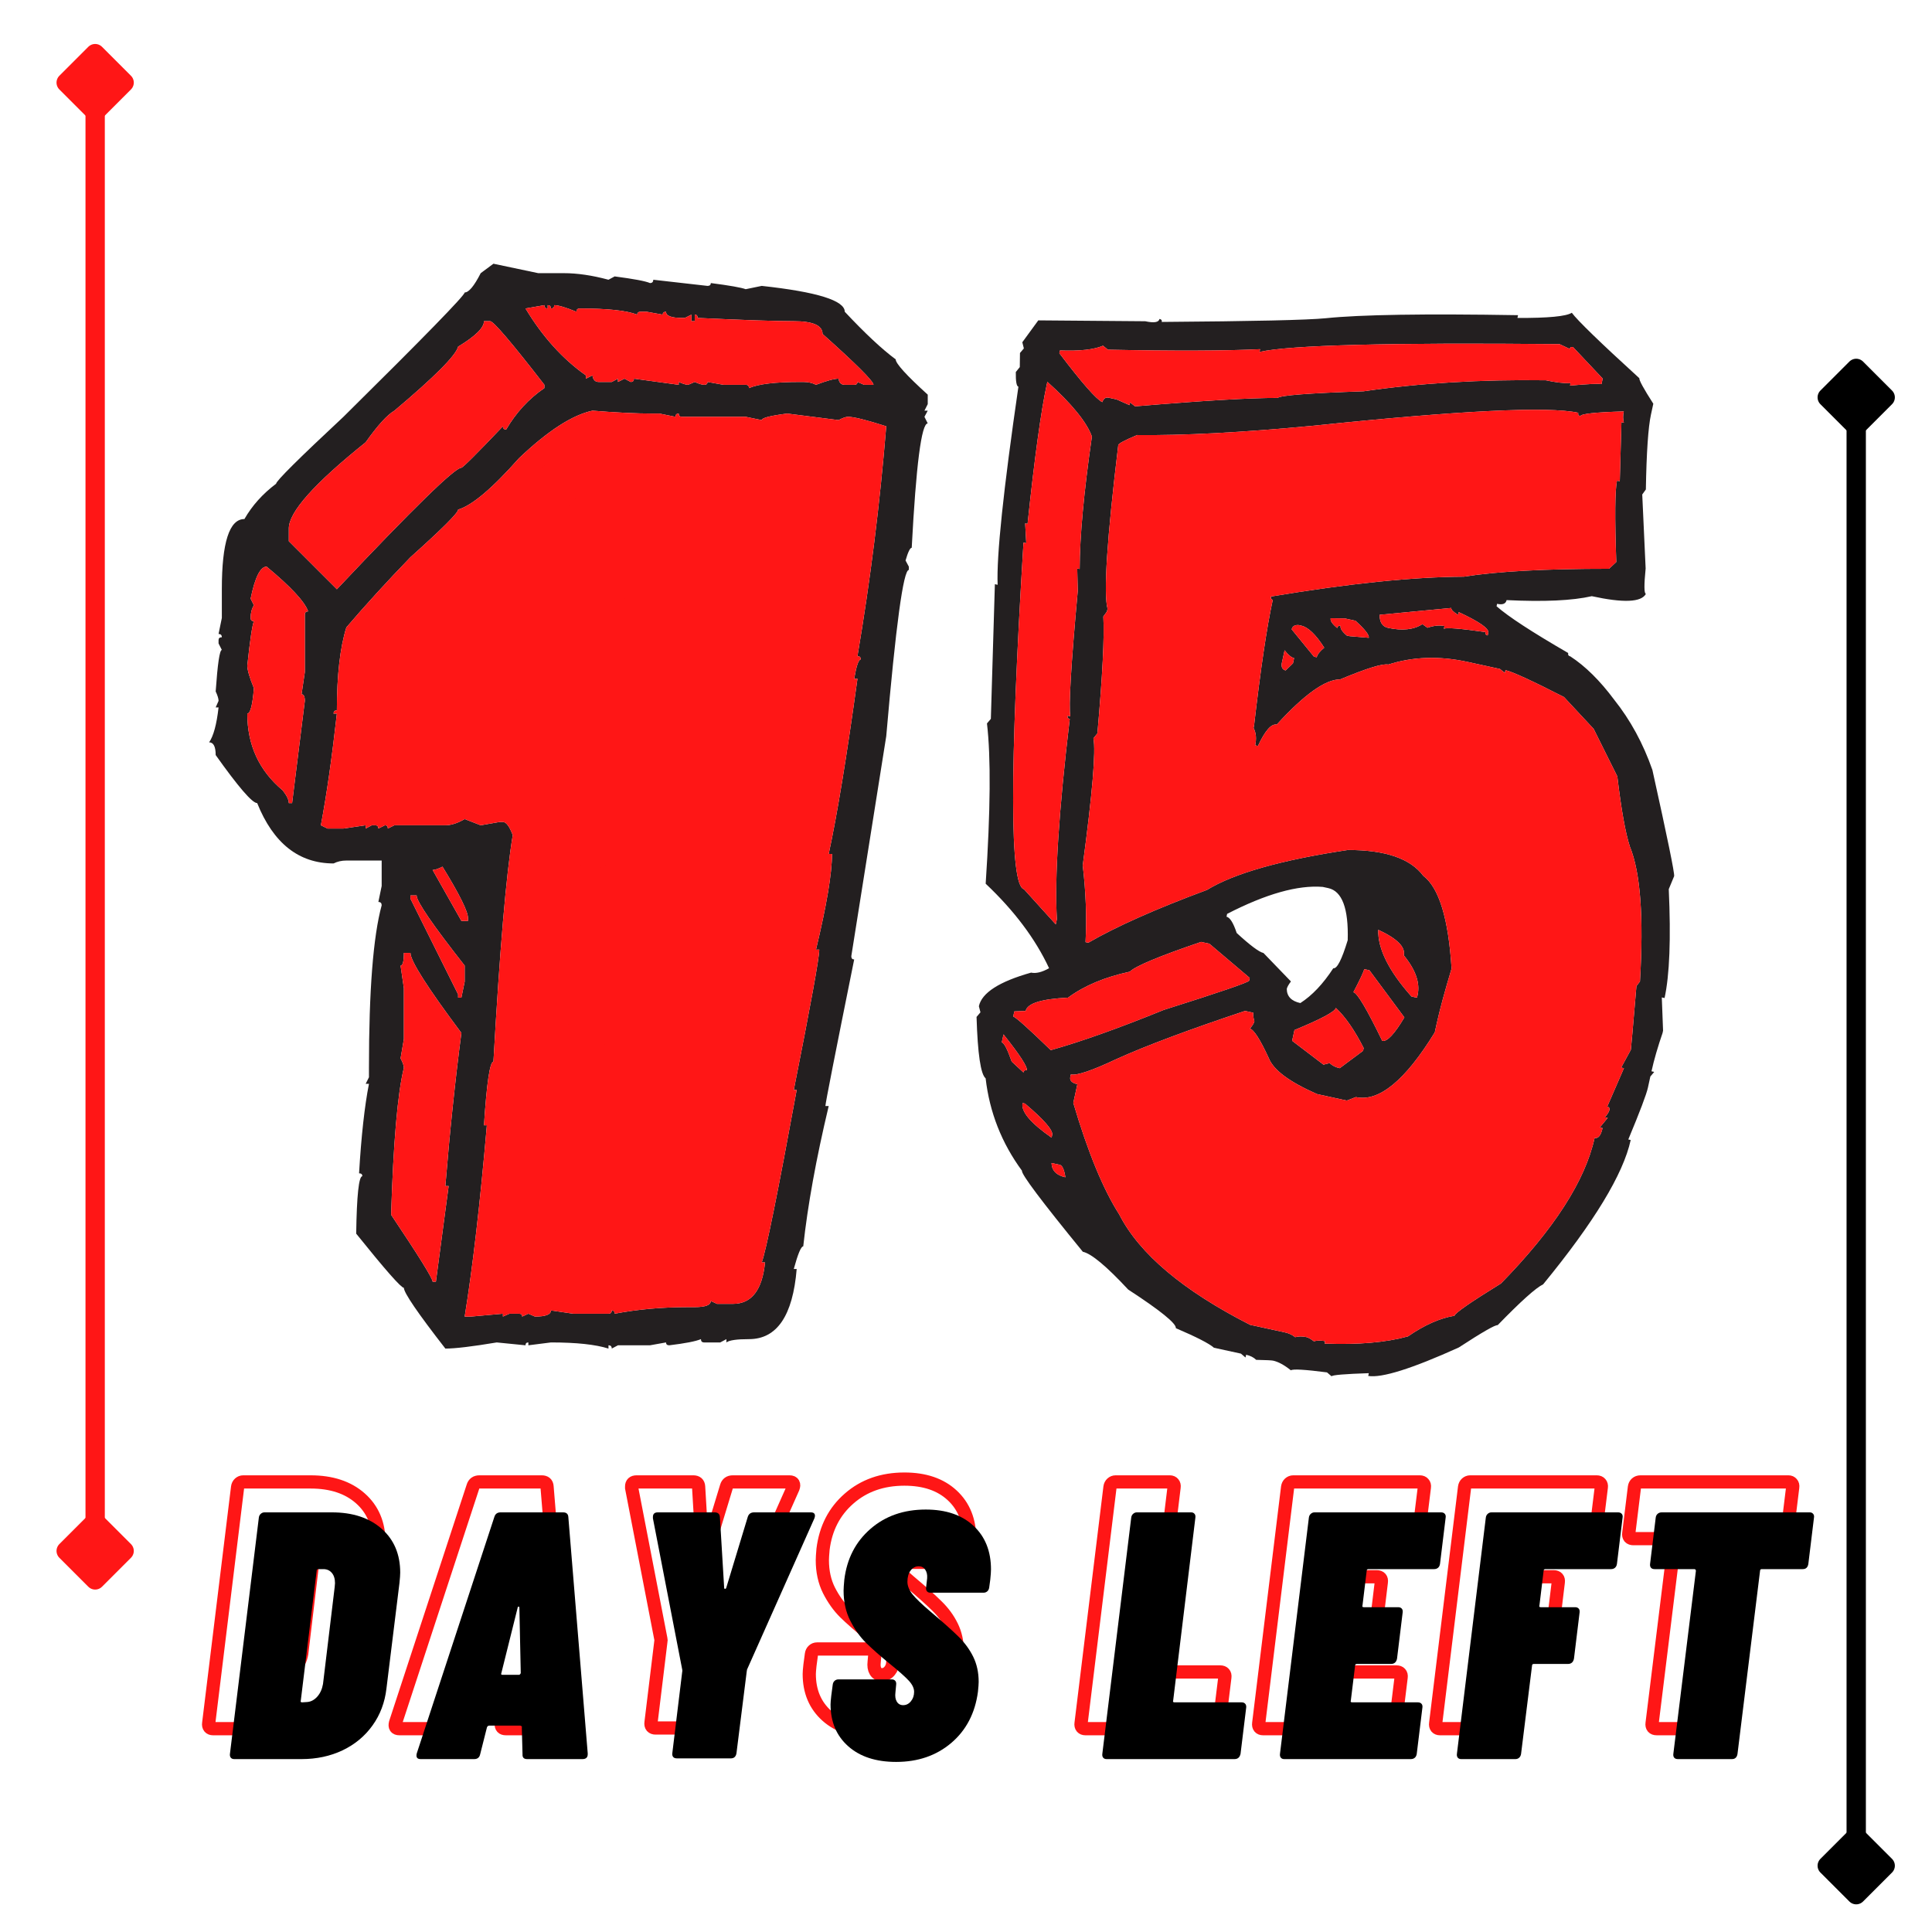 <?xml version="1.0" encoding="UTF-8"?>
<svg xmlns="http://www.w3.org/2000/svg" xmlns:xlink="http://www.w3.org/1999/xlink" width="375pt" height="375pt" viewBox="0 0 375 375" version="1.2">
<defs>
<g>
<symbol overflow="visible" id="glyph0-0">
<path style="stroke:none;" d="M -1.297 -0.344 C -1.297 -0.113 -1.207 0 -1.031 0 L 27.922 0 C 28.098 0 28.234 -0.113 28.328 -0.344 L 34.141 -47.547 C 34.141 -47.773 34.023 -47.891 33.797 -47.891 L 4.859 -47.891 C 4.629 -47.891 4.516 -47.773 4.516 -47.547 Z M 11.906 -17.719 C 11.633 -17.719 11.414 -17.805 11.25 -17.984 C 11.094 -18.172 11.035 -18.426 11.078 -18.75 L 11.078 -19.094 C 11.305 -20.914 11.875 -22.363 12.781 -23.438 C 13.695 -24.508 14.91 -25.594 16.422 -26.688 C 17.379 -27.363 18.109 -27.953 18.609 -28.453 C 19.109 -28.961 19.406 -29.582 19.5 -30.312 C 19.594 -31 19.5 -31.535 19.219 -31.922 C 18.945 -32.305 18.516 -32.5 17.922 -32.5 C 17.242 -32.5 16.688 -32.258 16.25 -31.781 C 15.812 -31.301 15.551 -30.719 15.469 -30.031 C 15.332 -29.438 14.941 -29.141 14.297 -29.141 L 7.453 -29.422 C 7.141 -29.422 6.898 -29.477 6.734 -29.594 C 6.578 -29.707 6.52 -29.852 6.562 -30.031 C 6.926 -33.227 8.281 -35.828 10.625 -37.828 C 12.977 -39.836 15.844 -40.844 19.219 -40.844 C 22.188 -40.844 24.504 -40.078 26.172 -38.547 C 27.836 -37.023 28.672 -34.941 28.672 -32.297 C 28.672 -31.609 28.645 -31.082 28.594 -30.719 C 28.32 -28.664 27.727 -27.055 26.812 -25.891 C 25.906 -24.734 24.676 -23.582 23.125 -22.438 C 22.07 -21.707 21.285 -21.055 20.766 -20.484 C 20.242 -19.922 19.938 -19.25 19.844 -18.469 C 19.75 -17.969 19.383 -17.719 18.75 -17.719 Z M 13.953 -5.891 C 12.766 -5.891 11.805 -6.254 11.078 -6.984 C 10.348 -7.711 9.984 -8.672 9.984 -9.859 C 9.984 -11.359 10.473 -12.609 11.453 -13.609 C 12.441 -14.617 13.641 -15.125 15.047 -15.125 C 16.234 -15.125 17.191 -14.77 17.922 -14.062 C 18.648 -13.352 19.016 -12.406 19.016 -11.219 C 19.016 -9.719 18.516 -8.453 17.516 -7.422 C 16.516 -6.398 15.328 -5.891 13.953 -5.891 Z M 13.953 -5.891 "/>
</symbol>
<symbol overflow="visible" id="glyph0-1">
<path style="stroke:none;" d="M 1.375 0 C 1.094 0 0.875 -0.086 0.719 -0.266 C 0.562 -0.453 0.504 -0.707 0.547 -1.031 L 6.156 -46.875 C 6.195 -47.188 6.32 -47.43 6.531 -47.609 C 6.738 -47.797 6.977 -47.891 7.25 -47.891 L 20.328 -47.891 C 24.379 -47.891 27.602 -46.828 30 -44.703 C 32.395 -42.586 33.594 -39.75 33.594 -36.188 C 33.594 -35.781 33.547 -35.117 33.453 -34.203 L 30.922 -13.688 C 30.609 -10.988 29.707 -8.602 28.219 -6.531 C 26.738 -4.457 24.801 -2.848 22.406 -1.703 C 20.008 -0.566 17.352 0 14.438 0 Z M 14.297 -11.359 C 14.203 -11.129 14.297 -11.016 14.578 -11.016 L 15.531 -11.078 C 16.258 -11.129 16.91 -11.473 17.484 -12.109 C 18.055 -12.742 18.43 -13.566 18.609 -14.578 L 20.875 -33.391 L 20.938 -34.141 C 20.938 -35.004 20.727 -35.676 20.312 -36.156 C 19.906 -36.633 19.359 -36.875 18.672 -36.875 L 17.719 -36.875 C 17.488 -36.875 17.375 -36.758 17.375 -36.531 Z M 14.297 -11.359 "/>
</symbol>
<symbol overflow="visible" id="glyph0-2">
<path style="stroke:none;" d="M 21.281 0 C 20.645 0 20.348 -0.316 20.391 -0.953 L 20.25 -6.156 C 20.301 -6.25 20.281 -6.328 20.188 -6.391 C 20.094 -6.461 20 -6.5 19.906 -6.5 L 13.953 -6.5 C 13.723 -6.5 13.566 -6.383 13.484 -6.156 L 12.172 -0.953 C 12.035 -0.316 11.648 0 11.016 0 L 0.609 0 C -0.066 0 -0.316 -0.363 -0.141 -1.094 L 14.922 -47 C 15.098 -47.594 15.504 -47.891 16.141 -47.891 L 28.266 -47.891 C 28.898 -47.891 29.238 -47.594 29.281 -47 L 33.047 -1.094 L 33.047 -0.953 C 33.047 -0.316 32.703 0 32.016 0 Z M 16.281 -16.688 C 16.188 -16.469 16.254 -16.359 16.484 -16.359 L 19.703 -16.359 C 19.836 -16.359 19.953 -16.469 20.047 -16.688 L 19.781 -29.359 C 19.781 -29.535 19.723 -29.613 19.609 -29.594 C 19.492 -29.57 19.438 -29.492 19.438 -29.359 Z M 16.281 -16.688 "/>
</symbol>
<symbol overflow="visible" id="glyph0-3">
<path style="stroke:none;" d="M 10.266 -0.141 C 9.941 -0.141 9.703 -0.227 9.547 -0.406 C 9.391 -0.594 9.332 -0.844 9.375 -1.156 L 11.297 -16.969 C 11.336 -17.062 11.336 -17.195 11.297 -17.375 L 5.609 -46.734 L 5.609 -47 C 5.609 -47.594 5.926 -47.891 6.562 -47.891 L 17.578 -47.891 C 18.223 -47.891 18.566 -47.594 18.609 -47 L 19.438 -33.25 C 19.438 -33.113 19.492 -33.047 19.609 -33.047 C 19.723 -33.047 19.801 -33.113 19.844 -33.25 L 24.016 -47 C 24.203 -47.594 24.613 -47.891 25.25 -47.891 L 36.266 -47.891 C 36.629 -47.891 36.867 -47.785 36.984 -47.578 C 37.098 -47.379 37.086 -47.098 36.953 -46.734 L 23.875 -17.375 L 23.812 -16.969 L 21.828 -1.156 C 21.785 -0.844 21.672 -0.594 21.484 -0.406 C 21.297 -0.227 21.047 -0.141 20.734 -0.141 Z M 10.266 -0.141 "/>
</symbol>
<symbol overflow="visible" id="glyph0-4">
<path style="stroke:none;" d="M 14.234 0.547 C 10.305 0.547 7.203 -0.469 4.922 -2.5 C 2.641 -4.531 1.5 -7.234 1.5 -10.609 C 1.5 -10.922 1.547 -11.488 1.641 -12.312 L 1.922 -14.438 C 1.961 -14.758 2.082 -15.008 2.281 -15.188 C 2.488 -15.375 2.734 -15.469 3.016 -15.469 L 13.406 -15.469 C 13.688 -15.469 13.906 -15.375 14.062 -15.188 C 14.219 -15.008 14.273 -14.758 14.234 -14.438 L 14.094 -12.938 C 14 -12.207 14.086 -11.613 14.359 -11.156 C 14.641 -10.695 15.051 -10.469 15.594 -10.469 C 16.188 -10.469 16.688 -10.719 17.094 -11.219 C 17.508 -11.719 17.719 -12.332 17.719 -13.062 C 17.719 -13.75 17.383 -14.457 16.719 -15.188 C 16.062 -15.914 14.801 -17.035 12.938 -18.547 C 11.102 -20.047 9.594 -21.379 8.406 -22.547 C 7.227 -23.711 6.203 -25.148 5.328 -26.859 C 4.461 -28.566 4.031 -30.516 4.031 -32.703 C 4.031 -33.117 4.078 -33.828 4.172 -34.828 C 4.672 -38.891 6.359 -42.172 9.234 -44.672 C 12.109 -47.18 15.691 -48.438 19.984 -48.438 C 23.898 -48.438 26.988 -47.383 29.25 -45.281 C 31.508 -43.188 32.641 -40.363 32.641 -36.812 C 32.641 -36.395 32.594 -35.734 32.5 -34.828 L 32.297 -33.328 C 32.254 -33.004 32.129 -32.75 31.922 -32.562 C 31.711 -32.383 31.473 -32.297 31.203 -32.297 L 20.875 -32.297 C 20.594 -32.297 20.375 -32.383 20.219 -32.562 C 20.062 -32.75 20.004 -33.004 20.047 -33.328 L 20.25 -35.094 C 20.301 -35.781 20.176 -36.336 19.875 -36.766 C 19.582 -37.203 19.16 -37.422 18.609 -37.422 C 17.973 -37.422 17.445 -37.145 17.031 -36.594 C 16.625 -36.051 16.422 -35.328 16.422 -34.422 C 16.422 -33.641 16.738 -32.836 17.375 -32.016 C 18.02 -31.203 19.207 -30.062 20.938 -28.594 C 23.258 -26.633 25.035 -25.051 26.266 -23.844 C 27.504 -22.633 28.477 -21.312 29.188 -19.875 C 29.895 -18.438 30.25 -16.805 30.25 -14.984 C 30.25 -14.617 30.203 -13.977 30.109 -13.062 C 29.555 -8.914 27.832 -5.609 24.938 -3.141 C 22.039 -0.68 18.473 0.547 14.234 0.547 Z M 14.234 0.547 "/>
</symbol>
<symbol overflow="visible" id="glyph0-5">
<path style="stroke:none;" d=""/>
</symbol>
<symbol overflow="visible" id="glyph0-6">
<path style="stroke:none;" d="M 1.375 0 C 1.094 0 0.875 -0.086 0.719 -0.266 C 0.562 -0.453 0.504 -0.707 0.547 -1.031 L 6.156 -46.875 C 6.195 -47.188 6.32 -47.43 6.531 -47.609 C 6.738 -47.797 6.977 -47.891 7.25 -47.891 L 17.797 -47.891 C 18.066 -47.891 18.281 -47.797 18.438 -47.609 C 18.594 -47.43 18.648 -47.188 18.609 -46.875 L 14.297 -11.359 C 14.203 -11.129 14.297 -11.016 14.578 -11.016 L 27.578 -11.016 C 27.891 -11.016 28.125 -10.922 28.281 -10.734 C 28.445 -10.555 28.508 -10.305 28.469 -9.984 L 27.375 -1.031 C 27.227 -0.344 26.836 0 26.203 0 Z M 1.375 0 "/>
</symbol>
<symbol overflow="visible" id="glyph0-7">
<path style="stroke:none;" d="M 31.609 -37.906 C 31.566 -37.582 31.441 -37.328 31.234 -37.141 C 31.023 -36.961 30.766 -36.875 30.453 -36.875 L 17.719 -36.875 C 17.488 -36.875 17.375 -36.758 17.375 -36.531 L 16.562 -29.828 C 16.469 -29.598 16.555 -29.484 16.828 -29.484 L 23.469 -29.484 C 23.789 -29.484 24.031 -29.391 24.188 -29.203 C 24.344 -29.023 24.398 -28.781 24.359 -28.469 L 23.266 -19.5 C 23.129 -18.812 22.738 -18.469 22.094 -18.469 L 15.469 -18.469 C 15.238 -18.469 15.125 -18.352 15.125 -18.125 L 14.297 -11.359 C 14.203 -11.129 14.297 -11.016 14.578 -11.016 L 27.297 -11.016 C 27.617 -11.016 27.859 -10.922 28.016 -10.734 C 28.18 -10.555 28.238 -10.305 28.188 -9.984 L 27.094 -1.031 C 27.051 -0.707 26.926 -0.453 26.719 -0.266 C 26.508 -0.086 26.25 0 25.938 0 L 1.375 0 C 1.094 0 0.875 -0.086 0.719 -0.266 C 0.562 -0.453 0.504 -0.707 0.547 -1.031 L 6.156 -46.875 C 6.195 -47.188 6.32 -47.43 6.531 -47.609 C 6.738 -47.797 6.977 -47.891 7.25 -47.891 L 31.812 -47.891 C 32.133 -47.891 32.375 -47.797 32.531 -47.609 C 32.695 -47.43 32.754 -47.188 32.703 -46.875 Z M 31.609 -37.906 "/>
</symbol>
<symbol overflow="visible" id="glyph0-8">
<path style="stroke:none;" d="M 31.609 -37.906 C 31.566 -37.582 31.441 -37.328 31.234 -37.141 C 31.023 -36.961 30.766 -36.875 30.453 -36.875 L 17.719 -36.875 C 17.488 -36.875 17.375 -36.758 17.375 -36.531 L 16.562 -29.828 C 16.469 -29.598 16.555 -29.484 16.828 -29.484 L 23.469 -29.484 C 23.789 -29.484 24.031 -29.391 24.188 -29.203 C 24.344 -29.023 24.398 -28.781 24.359 -28.469 L 23.266 -19.5 C 23.129 -18.812 22.738 -18.469 22.094 -18.469 L 15.469 -18.469 C 15.238 -18.469 15.125 -18.352 15.125 -18.125 L 13 -1.031 C 12.957 -0.707 12.832 -0.453 12.625 -0.266 C 12.414 -0.086 12.176 0 11.906 0 L 1.375 0 C 1.094 0 0.875 -0.086 0.719 -0.266 C 0.562 -0.453 0.504 -0.707 0.547 -1.031 L 6.156 -46.875 C 6.195 -47.188 6.32 -47.43 6.531 -47.609 C 6.738 -47.797 6.977 -47.891 7.25 -47.891 L 31.812 -47.891 C 32.133 -47.891 32.375 -47.797 32.531 -47.609 C 32.695 -47.43 32.754 -47.188 32.703 -46.875 Z M 31.609 -37.906 "/>
</symbol>
<symbol overflow="visible" id="glyph0-9">
<path style="stroke:none;" d="M 35.516 -47.891 C 35.785 -47.891 36 -47.797 36.156 -47.609 C 36.32 -47.43 36.379 -47.188 36.328 -46.875 L 35.234 -37.906 C 35.191 -37.582 35.078 -37.328 34.891 -37.141 C 34.711 -36.961 34.461 -36.875 34.141 -36.875 L 26.203 -36.875 C 25.973 -36.875 25.859 -36.758 25.859 -36.531 L 21.484 -1.031 C 21.441 -0.707 21.328 -0.453 21.141 -0.266 C 20.961 -0.086 20.711 0 20.391 0 L 9.922 0 C 9.598 0 9.359 -0.086 9.203 -0.266 C 9.047 -0.453 8.988 -0.707 9.031 -1.031 L 13.406 -36.531 C 13.406 -36.758 13.289 -36.875 13.062 -36.875 L 5.406 -36.875 C 5.082 -36.875 4.844 -36.961 4.688 -37.141 C 4.531 -37.328 4.473 -37.582 4.516 -37.906 L 5.609 -46.875 C 5.648 -47.188 5.773 -47.43 5.984 -47.609 C 6.191 -47.797 6.457 -47.891 6.781 -47.891 Z M 35.516 -47.891 "/>
</symbol>
</g>
<clipPath id="clip1">
  <path d="M 40.582 51.07 L 180.082 51.07 L 180.082 261.82 L 40.582 261.82 Z M 40.582 51.07 "/>
</clipPath>
<clipPath id="clip2">
  <path d="M 189 60 L 325 60 L 325 268 L 189 268 Z M 189 60 "/>
</clipPath>
<clipPath id="clip3">
  <path d="M 204.453 38.727 L 351.008 70.684 L 305.789 278.059 L 159.23 246.102 Z M 204.453 38.727 "/>
</clipPath>
<clipPath id="clip4">
  <path d="M 204.453 38.727 L 351.008 70.684 L 305.789 278.059 L 159.23 246.102 Z M 204.453 38.727 "/>
</clipPath>
<clipPath id="clip5">
  <path d="M 196 74 L 212 74 L 212 180 L 196 180 Z M 196 74 "/>
</clipPath>
<clipPath id="clip6">
  <path d="M 204.453 38.727 L 351.008 70.684 L 305.789 278.059 L 159.23 246.102 Z M 204.453 38.727 "/>
</clipPath>
<clipPath id="clip7">
  <path d="M 204.453 38.727 L 351.008 70.684 L 305.789 278.059 L 159.23 246.102 Z M 204.453 38.727 "/>
</clipPath>
<clipPath id="clip8">
  <path d="M 205 66 L 312 66 L 312 79 L 205 79 Z M 205 66 "/>
</clipPath>
<clipPath id="clip9">
  <path d="M 204.453 38.727 L 351.008 70.684 L 305.789 278.059 L 159.23 246.102 Z M 204.453 38.727 "/>
</clipPath>
<clipPath id="clip10">
  <path d="M 204.453 38.727 L 351.008 70.684 L 305.789 278.059 L 159.23 246.102 Z M 204.453 38.727 "/>
</clipPath>
<clipPath id="clip11">
  <path d="M 207 79 L 319 79 L 319 261 L 207 261 Z M 207 79 "/>
</clipPath>
<clipPath id="clip12">
  <path d="M 204.453 38.727 L 351.008 70.684 L 305.789 278.059 L 159.23 246.102 Z M 204.453 38.727 "/>
</clipPath>
<clipPath id="clip13">
  <path d="M 204.453 38.727 L 351.008 70.684 L 305.789 278.059 L 159.23 246.102 Z M 204.453 38.727 "/>
</clipPath>
<clipPath id="clip14">
  <path d="M 194 200 L 200 200 L 200 209 L 194 209 Z M 194 200 "/>
</clipPath>
<clipPath id="clip15">
  <path d="M 204.453 38.727 L 351.008 70.684 L 305.789 278.059 L 159.23 246.102 Z M 204.453 38.727 "/>
</clipPath>
<clipPath id="clip16">
  <path d="M 204.453 38.727 L 351.008 70.684 L 305.789 278.059 L 159.23 246.102 Z M 204.453 38.727 "/>
</clipPath>
<clipPath id="clip17">
  <path d="M 196 182 L 243 182 L 243 204 L 196 204 Z M 196 182 "/>
</clipPath>
<clipPath id="clip18">
  <path d="M 204.453 38.727 L 351.008 70.684 L 305.789 278.059 L 159.23 246.102 Z M 204.453 38.727 "/>
</clipPath>
<clipPath id="clip19">
  <path d="M 204.453 38.727 L 351.008 70.684 L 305.789 278.059 L 159.23 246.102 Z M 204.453 38.727 "/>
</clipPath>
<clipPath id="clip20">
  <path d="M 198 214 L 205 214 L 205 221 L 198 221 Z M 198 214 "/>
</clipPath>
<clipPath id="clip21">
  <path d="M 204.453 38.727 L 351.008 70.684 L 305.789 278.059 L 159.23 246.102 Z M 204.453 38.727 "/>
</clipPath>
<clipPath id="clip22">
  <path d="M 204.453 38.727 L 351.008 70.684 L 305.789 278.059 L 159.23 246.102 Z M 204.453 38.727 "/>
</clipPath>
<clipPath id="clip23">
  <path d="M 204 225 L 207 225 L 207 229 L 204 229 Z M 204 225 "/>
</clipPath>
<clipPath id="clip24">
  <path d="M 204.453 38.727 L 351.008 70.684 L 305.789 278.059 L 159.23 246.102 Z M 204.453 38.727 "/>
</clipPath>
<clipPath id="clip25">
  <path d="M 204.453 38.727 L 351.008 70.684 L 305.789 278.059 L 159.23 246.102 Z M 204.453 38.727 "/>
</clipPath>
<clipPath id="clip26">
  <path d="M 248 126 L 252 126 L 252 131 L 248 131 Z M 248 126 "/>
</clipPath>
<clipPath id="clip27">
  <path d="M 204.453 38.727 L 351.008 70.684 L 305.789 278.059 L 159.23 246.102 Z M 204.453 38.727 "/>
</clipPath>
<clipPath id="clip28">
  <path d="M 204.453 38.727 L 351.008 70.684 L 305.789 278.059 L 159.23 246.102 Z M 204.453 38.727 "/>
</clipPath>
<clipPath id="clip29">
  <path d="M 250 121 L 258 121 L 258 128 L 250 128 Z M 250 121 "/>
</clipPath>
<clipPath id="clip30">
  <path d="M 204.453 38.727 L 351.008 70.684 L 305.789 278.059 L 159.23 246.102 Z M 204.453 38.727 "/>
</clipPath>
<clipPath id="clip31">
  <path d="M 204.453 38.727 L 351.008 70.684 L 305.789 278.059 L 159.23 246.102 Z M 204.453 38.727 "/>
</clipPath>
<clipPath id="clip32">
  <path d="M 258 120 L 266 120 L 266 124 L 258 124 Z M 258 120 "/>
</clipPath>
<clipPath id="clip33">
  <path d="M 204.453 38.727 L 351.008 70.684 L 305.789 278.059 L 159.23 246.102 Z M 204.453 38.727 "/>
</clipPath>
<clipPath id="clip34">
  <path d="M 204.453 38.727 L 351.008 70.684 L 305.789 278.059 L 159.23 246.102 Z M 204.453 38.727 "/>
</clipPath>
<clipPath id="clip35">
  <path d="M 267 118 L 289 118 L 289 124 L 267 124 Z M 267 118 "/>
</clipPath>
<clipPath id="clip36">
  <path d="M 204.453 38.727 L 351.008 70.684 L 305.789 278.059 L 159.23 246.102 Z M 204.453 38.727 "/>
</clipPath>
<clipPath id="clip37">
  <path d="M 204.453 38.727 L 351.008 70.684 L 305.789 278.059 L 159.23 246.102 Z M 204.453 38.727 "/>
</clipPath>
<clipPath id="clip38">
  <path d="M 250 195 L 265 195 L 265 208 L 250 208 Z M 250 195 "/>
</clipPath>
<clipPath id="clip39">
  <path d="M 204.453 38.727 L 351.008 70.684 L 305.789 278.059 L 159.23 246.102 Z M 204.453 38.727 "/>
</clipPath>
<clipPath id="clip40">
  <path d="M 204.453 38.727 L 351.008 70.684 L 305.789 278.059 L 159.23 246.102 Z M 204.453 38.727 "/>
</clipPath>
<clipPath id="clip41">
  <path d="M 262 188 L 273 188 L 273 203 L 262 203 Z M 262 188 "/>
</clipPath>
<clipPath id="clip42">
  <path d="M 204.453 38.727 L 351.008 70.684 L 305.789 278.059 L 159.23 246.102 Z M 204.453 38.727 "/>
</clipPath>
<clipPath id="clip43">
  <path d="M 204.453 38.727 L 351.008 70.684 L 305.789 278.059 L 159.23 246.102 Z M 204.453 38.727 "/>
</clipPath>
<clipPath id="clip44">
  <path d="M 267 180 L 276 180 L 276 194 L 267 194 Z M 267 180 "/>
</clipPath>
<clipPath id="clip45">
  <path d="M 204.453 38.727 L 351.008 70.684 L 305.789 278.059 L 159.23 246.102 Z M 204.453 38.727 "/>
</clipPath>
<clipPath id="clip46">
  <path d="M 204.453 38.727 L 351.008 70.684 L 305.789 278.059 L 159.23 246.102 Z M 204.453 38.727 "/>
</clipPath>
</defs>
<g id="surface1">
<path style="fill:none;stroke-width:1;stroke-linecap:round;stroke-linejoin:miter;stroke:rgb(0%,0%,0%);stroke-opacity:1;stroke-miterlimit:4;" d="M 3.5 -0 L 76.5 -0 " transform="matrix(0,-3.75,3.75,0,360.29,369.631)"/>
<path style="fill-rule:nonzero;fill:rgb(0%,0%,0%);fill-opacity:1;stroke-width:1;stroke-linecap:butt;stroke-linejoin:round;stroke:rgb(0%,0%,0%);stroke-opacity:1;stroke-miterlimit:4;" d="M 0.5 -0 L 2 -1.5 L 3.5 -0 L 2 1.5 Z M 0.5 -0 " transform="matrix(0,-3.75,3.75,0,360.29,369.631)"/>
<path style="fill-rule:nonzero;fill:rgb(0%,0%,0%);fill-opacity:1;stroke-width:1;stroke-linecap:butt;stroke-linejoin:round;stroke:rgb(0%,0%,0%);stroke-opacity:1;stroke-miterlimit:4;" d="M -0.5 -0 L -2 -1.5 L -3.5 -0 L -2 1.5 Z M -0.5 -0 " transform="matrix(0,-3.75,3.75,0,360.29,69.631)"/>
<path style="fill:none;stroke-width:1;stroke-linecap:round;stroke-linejoin:miter;stroke:rgb(100%,8.629%,8.629%);stroke-opacity:1;stroke-miterlimit:4;" d="M 3.5 -0 L 76.5 -0 " transform="matrix(0,-3.75,3.75,0,18.47,308.535)"/>
<path style="fill-rule:nonzero;fill:rgb(100%,8.629%,8.629%);fill-opacity:1;stroke-width:1;stroke-linecap:butt;stroke-linejoin:round;stroke:rgb(100%,8.629%,8.629%);stroke-opacity:1;stroke-miterlimit:4;" d="M 0.5 -0 L 2 -1.5 L 3.5 -0 L 2 1.5 Z M 0.5 -0 " transform="matrix(0,-3.75,3.75,0,18.47,308.535)"/>
<path style="fill-rule:nonzero;fill:rgb(100%,8.629%,8.629%);fill-opacity:1;stroke-width:1;stroke-linecap:butt;stroke-linejoin:round;stroke:rgb(100%,8.629%,8.629%);stroke-opacity:1;stroke-miterlimit:4;" d="M -0.5 -0 L -2 -1.5 L -3.5 -0 L -2 1.5 Z M -0.5 -0 " transform="matrix(0,-3.75,3.75,0,18.47,8.535)"/>
<g clip-path="url(#clip1)" clip-rule="nonzero">
<path style=" stroke:none;fill-rule:nonzero;fill:rgb(13.73%,12.16%,12.549%);fill-opacity:1;" d="M 102 59.875 C 105.289 65.34 109.199 69.672 113.723 72.863 L 113.723 73.5 L 114.996 72.863 C 115.102 73.707 115.504 74.137 116.191 74.137 L 118.742 74.137 L 119.941 73.5 L 119.941 74.137 L 121.215 73.5 L 122.41 74.137 C 122.84 74.137 123.051 73.918 123.051 73.5 L 131.742 74.688 L 131.742 74.137 C 132.543 74.504 133.152 74.688 133.578 74.688 L 134.855 74.137 C 135.656 74.504 136.258 74.688 136.688 74.688 C 137.117 74.688 137.328 74.504 137.328 74.137 L 140.438 74.688 L 144.738 74.688 C 145.176 74.688 145.379 74.91 145.379 75.328 C 147.188 74.535 150.488 74.137 155.273 74.137 L 155.91 74.137 C 156.867 74.137 157.684 74.32 158.383 74.688 C 160.453 73.902 161.918 73.5 162.766 73.5 C 162.871 74.297 163.273 74.688 163.969 74.688 L 165.797 74.688 C 166.227 74.688 166.434 74.504 166.434 74.137 L 167.711 74.688 L 169.543 74.688 C 169.543 74 166.25 70.711 159.656 64.812 C 159.656 63.168 157.797 62.344 154.074 62.344 C 150.562 62.344 144.344 62.129 135.41 61.711 C 135.41 61.281 135.227 61.07 134.855 61.07 L 134.855 62.344 L 134.215 62.344 L 134.215 61.07 L 132.938 61.711 L 132.379 61.711 C 130.309 61.711 129.273 61.309 129.273 60.512 C 128.848 60.512 128.633 60.695 128.633 61.07 L 125.523 60.512 L 124.332 60.512 C 123.902 60.512 123.688 60.695 123.688 61.07 C 121.617 60.27 117.895 59.875 112.523 59.875 C 112.098 59.875 111.883 60.094 111.883 60.512 C 109.812 59.664 108.375 59.234 107.578 59.234 C 107.578 59.664 107.363 59.875 106.941 59.875 C 106.941 59.449 106.73 59.234 106.305 59.234 L 106.305 59.875 C 105.879 59.875 105.664 59.664 105.664 59.234 Z M 83.973 168.863 L 89.555 178.746 L 90.836 178.746 L 90.836 178.184 C 90.836 176.91 89.18 173.586 85.887 168.219 C 85.035 168.648 84.398 168.863 83.973 168.863 Z M 79.668 173.805 L 79.668 174.441 L 88.918 193.012 L 88.918 193.641 L 89.555 193.641 L 90.195 190.535 L 90.195 187.426 C 83.973 179.508 80.863 174.973 80.863 173.805 Z M 78.391 184.957 C 78.391 186.605 78.176 187.426 77.75 187.426 L 78.391 191.809 L 78.391 201.688 L 77.75 205.434 C 78.176 206.234 78.391 206.84 78.391 207.266 C 77.168 212.258 76.344 221.762 75.914 235.789 C 81.285 243.801 83.973 248.133 83.973 248.773 L 84.609 248.773 L 87.082 230.211 L 86.445 230.211 C 87.297 219.746 88.336 209.84 89.555 200.496 C 82.961 191.676 79.668 186.5 79.668 184.957 Z M 65.387 137.875 C 64.965 137.875 64.75 138.082 64.75 138.508 L 65.387 138.508 C 64.43 147.062 63.398 154.285 62.281 160.184 L 63.559 160.816 L 66.664 160.816 L 70.977 160.184 L 70.977 160.816 L 72.172 160.184 L 72.809 160.184 C 73.238 160.184 73.441 160.395 73.441 160.816 L 74.723 160.184 C 75.094 160.184 75.281 160.395 75.281 160.816 L 76.555 160.184 L 86.445 160.184 C 87.562 160.184 88.809 159.781 90.195 158.98 L 93.305 160.184 L 96.973 159.543 L 97.613 159.543 C 98.246 159.543 98.883 160.395 99.527 162.094 C 98.246 169.738 97 184.398 95.777 206.066 C 95.086 206.066 94.473 210.184 93.941 218.418 L 94.5 218.418 C 93.172 233.719 91.738 246.09 90.195 255.547 L 91.391 255.547 L 97.613 254.988 L 97.613 255.547 L 98.883 254.988 L 100.723 254.988 C 101.145 254.988 101.355 255.176 101.355 255.547 L 102.555 254.988 L 103.832 255.547 C 105.902 255.547 106.941 255.148 106.941 254.352 L 111.246 254.988 L 118.105 254.988 C 118.527 254.988 118.742 254.773 118.742 254.352 C 119.113 254.352 119.305 254.566 119.305 254.988 C 123.77 254.137 128.527 253.711 133.578 253.711 L 134.855 253.711 C 136.93 253.711 137.965 253.312 137.965 252.52 L 139.164 253.078 L 142.27 253.078 C 145.887 253.078 147.961 250.391 148.492 245.031 L 147.855 245.031 C 148.707 242.742 150.961 231.59 154.637 211.562 L 154.074 211.562 C 157.367 194.992 159.02 185.914 159.02 184.32 L 158.383 184.32 C 160.453 175.719 161.492 169.527 161.492 165.75 L 160.852 165.75 C 162.504 158.109 164.363 146.773 166.434 131.738 L 165.797 131.738 C 166.227 129.242 166.652 127.996 167.074 127.996 C 167.074 127.566 166.863 127.355 166.434 127.355 C 168.938 112.637 170.793 97.773 172.02 82.742 C 168.191 81.516 165.715 80.902 164.602 80.902 C 164.172 80.902 163.566 81.117 162.766 81.543 L 152.801 80.273 C 149.504 80.691 147.855 81.117 147.855 81.543 L 144.738 80.902 L 132.379 80.902 C 131.961 80.902 131.742 80.691 131.742 80.273 C 131.316 80.273 131.105 80.484 131.105 80.902 L 127.996 80.273 L 126.801 80.273 C 123.449 80.273 119.516 80.082 114.996 79.711 C 111.059 80.559 106.305 83.641 100.723 88.953 C 95.559 94.793 91.629 98.109 88.918 98.914 C 88.918 99.547 85.836 102.633 79.668 108.156 C 75.145 112.832 71 117.367 67.227 121.777 C 66.004 125.711 65.387 131.074 65.387 137.875 Z M 93.941 62.344 C 93.941 63.613 92.266 65.266 88.918 67.285 C 88.496 68.984 84.371 73.129 76.555 79.711 C 75.172 80.512 73.312 82.547 70.977 85.848 C 61.031 93.816 56.059 99.387 56.059 102.578 L 56.059 105.047 L 65.387 114.371 C 80.223 98.648 88.277 90.785 89.555 90.785 C 89.875 90.73 92.559 88.055 97.613 82.742 C 97.613 83.168 97.824 83.375 98.246 83.375 C 100.164 80.082 102.633 77.398 105.664 75.328 L 105.664 74.688 C 99.285 66.457 95.777 62.344 95.137 62.344 Z M 48.645 116.203 L 49.281 117.473 C 48.855 118.16 48.645 118.988 48.645 119.945 C 48.645 120.363 48.855 120.578 49.281 120.578 C 48.961 121.324 48.535 124.199 48 129.188 C 48 130.035 48.434 131.5 49.281 133.574 C 49.016 136.863 48.59 138.508 48 138.508 C 48 144.617 50.293 149.582 54.867 153.406 C 55.66 154.418 56.059 155.238 56.059 155.879 L 56.699 155.879 L 59.168 136.043 C 59.168 135.191 58.957 134.762 58.531 134.762 L 59.168 130.461 L 59.168 119.309 C 59.168 118.887 59.383 118.668 59.809 118.668 C 59.168 116.809 56.484 113.914 51.75 109.984 C 50.527 109.984 49.488 112.059 48.645 116.203 Z M 95.777 51.188 L 104.469 53.02 L 109.41 53.02 C 112.074 53.02 114.969 53.449 118.105 54.297 L 119.305 53.652 C 123.027 54.137 125.309 54.566 126.16 54.941 C 126.586 54.941 126.801 54.723 126.801 54.297 L 137.328 55.492 C 137.75 55.492 137.965 55.305 137.965 54.941 C 141.633 55.414 143.895 55.816 144.738 56.133 L 147.855 55.492 C 158.594 56.66 163.969 58.332 163.969 60.512 C 167.902 64.707 171.195 67.785 173.852 69.75 C 173.852 70.547 175.926 72.836 180.074 76.602 L 180.074 78.441 L 179.434 79.711 L 180.074 79.711 L 179.434 80.902 L 180.074 82.184 C 178.852 82.184 177.812 90.23 176.965 106.32 C 176.645 106.32 176.246 107.141 175.766 108.793 L 176.406 109.984 L 176.406 110.625 C 175.344 110.625 173.879 121.379 172.02 142.891 L 165.238 185.594 C 165.238 186.02 165.426 186.23 165.797 186.23 C 162.078 204.66 160.211 214.141 160.211 214.676 L 160.852 214.676 C 158.406 224.93 156.762 234.012 155.91 241.918 C 155.48 241.918 154.871 243.383 154.074 246.305 L 154.637 246.305 C 153.887 255.383 150.801 259.926 145.379 259.926 C 142.992 259.926 141.527 260.141 140.996 260.566 L 140.996 259.926 L 139.801 260.566 L 136.688 260.566 C 136.258 260.566 136.051 260.352 136.051 259.926 C 135.043 260.352 132.996 260.746 129.906 261.121 C 129.484 261.121 129.273 260.93 129.273 260.566 L 126.16 261.121 L 119.941 261.121 L 118.742 261.758 C 118.742 261.332 118.527 261.121 118.105 261.121 L 118.105 261.758 C 115.605 260.965 111.883 260.566 106.941 260.566 L 102.555 261.121 L 102.555 260.566 C 102.184 260.566 102 260.746 102 261.121 L 96.418 260.566 C 91.684 261.359 88.359 261.758 86.445 261.758 C 81.074 254.855 78.391 250.918 78.391 249.965 C 77.855 249.965 74.773 246.461 69.137 239.453 C 69.246 232.02 69.645 228.301 70.332 228.301 C 70.332 227.926 70.121 227.742 69.695 227.742 C 70.121 220.52 70.762 214.727 71.613 210.371 L 70.977 210.371 L 71.613 209.098 L 71.613 207.266 C 71.613 192.289 72.434 181.77 74.082 175.719 C 74.082 175.293 73.871 175.07 73.441 175.07 L 74.082 171.969 L 74.082 167.031 L 67.227 167.031 C 66.32 167.031 65.496 167.215 64.75 167.594 C 58 167.594 53.055 163.684 49.918 155.879 C 48.961 155.879 46.277 152.766 41.863 146.555 C 41.863 144.91 41.438 144.086 40.59 144.086 C 41.438 142.863 42.051 140.609 42.422 137.309 L 41.863 137.309 L 42.422 136.043 C 42.422 135.617 42.238 135 41.863 134.211 C 42.238 128.84 42.633 126.156 43.059 126.156 L 42.422 124.887 L 42.422 124.242 C 42.422 123.879 42.633 123.691 43.059 123.691 C 43.059 123.266 42.844 123.051 42.422 123.051 L 43.059 119.945 L 43.059 114.371 C 43.059 105.289 44.523 100.746 47.441 100.746 C 48.934 98.141 50.98 95.855 53.59 93.895 C 53.59 93.363 57.945 89.039 66.664 80.902 C 82.352 65.398 90.195 57.352 90.195 56.766 C 90.992 56.766 92.031 55.52 93.305 53.02 L 95.777 51.188 "/>
</g>
<path style=" stroke:none;fill-rule:nonzero;fill:rgb(100%,8.629%,8.629%);fill-opacity:1;" d="M 48.645 116.203 L 49.281 117.473 C 48.855 118.16 48.645 118.988 48.645 119.945 C 48.645 120.363 48.855 120.578 49.281 120.578 C 48.961 121.324 48.535 124.199 48 129.188 C 48 130.035 48.434 131.5 49.281 133.574 C 49.016 136.863 48.59 138.508 48 138.508 C 48 144.617 50.293 149.582 54.867 153.406 C 55.66 154.418 56.059 155.238 56.059 155.879 L 56.699 155.879 L 59.168 136.043 C 59.168 135.191 58.957 134.762 58.531 134.762 L 59.168 130.461 L 59.168 119.309 C 59.168 118.887 59.383 118.668 59.809 118.668 C 59.168 116.809 56.484 113.914 51.75 109.984 C 50.527 109.984 49.488 112.059 48.645 116.203 "/>
<path style=" stroke:none;fill-rule:nonzero;fill:rgb(100%,8.629%,8.629%);fill-opacity:1;" d="M 93.941 62.344 C 93.941 63.613 92.266 65.266 88.918 67.285 C 88.496 68.984 84.371 73.129 76.555 79.711 C 75.172 80.512 73.312 82.547 70.977 85.848 C 61.031 93.816 56.059 99.387 56.059 102.578 L 56.059 105.047 L 65.387 114.371 C 80.223 98.648 88.277 90.785 89.555 90.785 C 89.875 90.73 92.559 88.055 97.613 82.742 C 97.613 83.168 97.824 83.375 98.246 83.375 C 100.164 80.082 102.633 77.398 105.664 75.328 L 105.664 74.688 C 99.285 66.457 95.777 62.344 95.137 62.344 L 93.941 62.344 "/>
<path style=" stroke:none;fill-rule:nonzero;fill:rgb(100%,8.629%,8.629%);fill-opacity:1;" d="M 65.387 137.875 C 64.965 137.875 64.75 138.082 64.75 138.508 L 65.387 138.508 C 64.43 147.062 63.398 154.285 62.281 160.184 L 63.559 160.816 L 66.664 160.816 L 70.977 160.184 L 70.977 160.816 L 72.172 160.184 L 72.809 160.184 C 73.238 160.184 73.441 160.395 73.441 160.816 L 74.723 160.184 C 75.094 160.184 75.281 160.395 75.281 160.816 L 76.555 160.184 L 86.445 160.184 C 87.562 160.184 88.809 159.781 90.195 158.98 L 93.305 160.184 L 96.973 159.543 L 97.613 159.543 C 98.246 159.543 98.883 160.395 99.527 162.094 C 98.246 169.738 97 184.398 95.777 206.066 C 95.086 206.066 94.473 210.184 93.941 218.418 L 94.5 218.418 C 93.172 233.719 91.738 246.09 90.195 255.547 L 91.391 255.547 L 97.613 254.988 L 97.613 255.547 L 98.883 254.988 L 100.723 254.988 C 101.145 254.988 101.355 255.176 101.355 255.547 L 102.555 254.988 L 103.832 255.547 C 105.902 255.547 106.941 255.148 106.941 254.352 L 111.246 254.988 L 118.105 254.988 C 118.527 254.988 118.742 254.773 118.742 254.352 C 119.113 254.352 119.305 254.566 119.305 254.988 C 123.77 254.137 128.527 253.711 133.578 253.711 L 134.855 253.711 C 136.93 253.711 137.965 253.312 137.965 252.52 L 139.164 253.078 L 142.27 253.078 C 145.887 253.078 147.961 250.391 148.492 245.031 L 147.855 245.031 C 148.707 242.742 150.961 231.59 154.637 211.562 L 154.074 211.562 C 157.367 194.992 159.02 185.914 159.02 184.32 L 158.383 184.32 C 160.453 175.719 161.492 169.527 161.492 165.75 L 160.852 165.75 C 162.504 158.109 164.363 146.773 166.434 131.738 L 165.797 131.738 C 166.227 129.242 166.652 127.996 167.074 127.996 C 167.074 127.566 166.863 127.355 166.434 127.355 C 168.938 112.637 170.793 97.773 172.02 82.742 C 168.191 81.516 165.715 80.902 164.602 80.902 C 164.172 80.902 163.566 81.117 162.766 81.543 L 152.801 80.273 C 149.504 80.691 147.855 81.117 147.855 81.543 L 144.738 80.902 L 132.379 80.902 C 131.961 80.902 131.742 80.691 131.742 80.273 C 131.316 80.273 131.105 80.484 131.105 80.902 L 127.996 80.273 L 126.801 80.273 C 123.449 80.273 119.516 80.082 114.996 79.711 C 111.059 80.559 106.305 83.641 100.723 88.953 C 95.559 94.793 91.629 98.109 88.918 98.914 C 88.918 99.547 85.836 102.633 79.668 108.156 C 75.145 112.832 71 117.367 67.227 121.777 C 66.004 125.711 65.387 131.074 65.387 137.875 "/>
<path style=" stroke:none;fill-rule:nonzero;fill:rgb(100%,8.629%,8.629%);fill-opacity:1;" d="M 78.391 184.957 C 78.391 186.605 78.176 187.426 77.75 187.426 L 78.391 191.809 L 78.391 201.688 L 77.75 205.434 C 78.176 206.234 78.391 206.84 78.391 207.266 C 77.168 212.258 76.344 221.762 75.914 235.789 C 81.285 243.801 83.973 248.133 83.973 248.773 L 84.609 248.773 L 87.082 230.211 L 86.445 230.211 C 87.297 219.746 88.336 209.84 89.555 200.496 C 82.961 191.676 79.668 186.5 79.668 184.957 L 78.391 184.957 "/>
<path style=" stroke:none;fill-rule:nonzero;fill:rgb(100%,8.629%,8.629%);fill-opacity:1;" d="M 79.668 173.805 L 79.668 174.441 L 88.918 193.012 L 88.918 193.641 L 89.555 193.641 L 90.195 190.535 L 90.195 187.426 C 83.973 179.508 80.863 174.973 80.863 173.805 L 79.668 173.805 "/>
<path style=" stroke:none;fill-rule:nonzero;fill:rgb(100%,8.629%,8.629%);fill-opacity:1;" d="M 83.973 168.863 L 89.555 178.746 L 90.836 178.746 L 90.836 178.184 C 90.836 176.91 89.18 173.586 85.887 168.219 C 85.035 168.648 84.398 168.863 83.973 168.863 "/>
<path style=" stroke:none;fill-rule:nonzero;fill:rgb(100%,8.629%,8.629%);fill-opacity:1;" d="M 102 59.875 C 105.289 65.34 109.199 69.672 113.723 72.863 L 113.723 73.5 L 114.996 72.863 C 115.102 73.707 115.504 74.137 116.191 74.137 L 118.742 74.137 L 119.941 73.5 L 119.941 74.137 L 121.215 73.5 L 122.41 74.137 C 122.84 74.137 123.051 73.918 123.051 73.5 L 131.742 74.688 L 131.742 74.137 C 132.543 74.504 133.152 74.688 133.578 74.688 L 134.855 74.137 C 135.656 74.504 136.258 74.688 136.688 74.688 C 137.117 74.688 137.328 74.504 137.328 74.137 L 140.438 74.688 L 144.738 74.688 C 145.176 74.688 145.379 74.91 145.379 75.328 C 147.188 74.535 150.488 74.137 155.273 74.137 L 155.91 74.137 C 156.867 74.137 157.684 74.32 158.383 74.688 C 160.453 73.902 161.918 73.5 162.766 73.5 C 162.871 74.297 163.273 74.688 163.969 74.688 L 165.797 74.688 C 166.227 74.688 166.434 74.504 166.434 74.137 L 167.711 74.688 L 169.543 74.688 C 169.543 74 166.25 70.711 159.656 64.812 C 159.656 63.168 157.797 62.344 154.074 62.344 C 150.562 62.344 144.344 62.129 135.41 61.711 C 135.41 61.281 135.227 61.07 134.855 61.07 L 134.855 62.344 L 134.215 62.344 L 134.215 61.07 L 132.938 61.711 L 132.379 61.711 C 130.309 61.711 129.273 61.309 129.273 60.512 C 128.848 60.512 128.633 60.695 128.633 61.07 L 125.523 60.512 L 124.332 60.512 C 123.902 60.512 123.688 60.695 123.688 61.07 C 121.617 60.27 117.895 59.875 112.523 59.875 C 112.098 59.875 111.883 60.094 111.883 60.512 C 109.812 59.664 108.375 59.234 107.578 59.234 C 107.578 59.664 107.363 59.875 106.941 59.875 C 106.941 59.449 106.73 59.234 106.305 59.234 L 106.305 59.875 C 105.879 59.875 105.664 59.664 105.664 59.234 L 102 59.875 "/>
<path style=" stroke:none;fill-rule:nonzero;fill:rgb(100%,8.629%,8.629%);fill-opacity:1;" d="M 103.77 236.379 C 97.961 236.379 97.961 245.375 103.77 245.375 C 109.578 245.375 109.578 236.379 103.77 236.379 "/>
<path style=" stroke:none;fill-rule:nonzero;fill:rgb(100%,8.629%,8.629%);fill-opacity:1;" d="M 141.723 215.172 C 135.918 215.172 135.918 224.168 141.723 224.168 C 147.531 224.168 147.531 215.172 141.723 215.172 "/>
<path style=" stroke:none;fill-rule:nonzero;fill:rgb(100%,8.629%,8.629%);fill-opacity:1;" d="M 113.098 197.82 C 107.289 197.82 107.289 206.82 113.098 206.82 C 118.902 206.82 118.902 197.82 113.098 197.82 "/>
<path style=" stroke:none;fill-rule:nonzero;fill:rgb(100%,8.629%,8.629%);fill-opacity:1;" d="M 143.973 175.652 C 138.168 175.652 138.168 184.645 143.973 184.645 C 149.781 184.645 149.781 175.652 143.973 175.652 "/>
<path style=" stroke:none;fill-rule:nonzero;fill:rgb(100%,8.629%,8.629%);fill-opacity:1;" d="M 115.027 159.582 C 109.219 159.582 109.219 168.586 115.027 168.586 C 120.836 168.586 120.836 159.582 115.027 159.582 "/>
<path style=" stroke:none;fill-rule:nonzero;fill:rgb(100%,8.629%,8.629%);fill-opacity:1;" d="M 153.945 131.949 C 148.141 131.949 148.141 140.945 153.945 140.945 C 159.754 140.945 159.754 131.949 153.945 131.949 "/>
<path style=" stroke:none;fill-rule:nonzero;fill:rgb(100%,8.629%,8.629%);fill-opacity:1;" d="M 125.32 109.777 C 119.512 109.777 119.512 118.773 125.32 118.773 C 131.129 118.773 131.129 109.777 125.32 109.777 "/>
<path style=" stroke:none;fill-rule:nonzero;fill:rgb(100%,8.629%,8.629%);fill-opacity:1;" d="M 159.734 85.363 C 153.93 85.363 153.93 94.355 159.734 94.355 C 165.543 94.355 165.543 85.363 159.734 85.363 "/>
<path style=" stroke:none;fill-rule:nonzero;fill:rgb(100%,8.629%,8.629%);fill-opacity:1;" d="M 107.949 89.859 C 102.145 89.859 102.145 98.852 107.949 98.852 C 113.758 98.852 113.758 89.859 107.949 89.859 "/>
<path style=" stroke:none;fill-rule:nonzero;fill:rgb(100%,8.629%,8.629%);fill-opacity:1;" d="M 74.18 130.348 C 68.371 130.348 68.371 139.34 74.18 139.34 C 79.984 139.34 79.984 130.348 74.18 130.348 "/>
<path style=" stroke:none;fill-rule:nonzero;fill:rgb(100%,8.629%,8.629%);fill-opacity:1;" d="M 104.414 132.594 C 98.609 132.594 98.609 141.59 104.414 141.59 C 110.223 141.59 110.223 132.594 104.414 132.594 "/>
<g clip-path="url(#clip2)" clip-rule="nonzero">
<g clip-path="url(#clip3)" clip-rule="nonzero">
<g clip-path="url(#clip4)" clip-rule="nonzero">
<path style=" stroke:none;fill-rule:nonzero;fill:rgb(13.73%,12.16%,12.549%);fill-opacity:1;" d="M 267.516 180.477 C 267.414 184.16 269.566 188.473 273.965 193.422 L 275.043 193.656 L 275.16 193.121 C 275.668 190.789 274.77 188.227 272.477 185.434 C 272.832 183.812 271.172 182.164 267.516 180.477 Z M 264.793 188.109 C 264.676 188.652 263.977 190.137 262.695 192.582 C 263.453 192.746 265.32 195.895 268.293 202.031 C 269.234 202.234 270.664 200.719 272.59 197.48 L 265.801 188.328 Z M 259.285 195.637 C 259.129 196.352 256.453 197.785 251.254 199.934 L 250.801 202.016 L 256.887 206.648 L 258.078 206.344 C 258.578 206.828 259.234 207.16 260.039 207.336 L 264.57 203.961 L 264.688 203.426 C 262.922 199.945 261.117 197.348 259.285 195.637 Z M 267.777 119.332 C 267.785 120.781 268.328 121.629 269.402 121.863 C 272.172 122.469 274.406 122.227 276.094 121.145 L 277.066 121.848 C 278.328 121.422 279.43 121.309 280.371 121.516 L 280.254 122.051 C 280.691 121.773 283.383 121.984 288.332 122.688 C 288.254 123.047 288.398 123.266 288.758 123.344 L 288.875 122.805 C 289.051 122 287.133 120.668 283.137 118.812 L 283.02 119.352 C 282.07 118.762 281.629 118.316 281.699 118.008 Z M 258.281 120.004 C 258.176 120.496 258.602 121.133 259.559 121.898 C 259.633 121.543 259.848 121.406 260.207 121.484 C 260.102 121.973 260.504 122.594 261.414 123.363 L 261.953 123.48 L 265.676 123.793 C 265.793 123.258 264.934 122.156 263.098 120.488 L 261.016 120.035 Z M 250.715 122.156 L 255.043 127.461 L 255.578 127.578 C 255.695 127.039 256.184 126.418 257.035 125.715 C 255.395 123.148 253.902 121.727 252.559 121.434 L 252.023 121.316 C 251.281 121.289 250.844 121.57 250.715 122.156 Z M 238.184 177.383 L 238.066 177.93 C 238.734 178.074 239.391 179.133 240.043 181.094 C 242.66 183.496 244.391 184.793 245.242 184.977 L 250.57 190.5 C 250.109 191.105 249.84 191.59 249.762 191.941 C 249.773 193.395 250.652 194.316 252.395 194.695 C 254.684 193.227 256.816 190.969 258.793 187.934 C 259.508 188.09 260.441 186.273 261.59 182.488 C 261.766 176.34 260.508 172.969 257.824 172.383 L 256.746 172.148 C 251.918 171.754 245.73 173.5 238.184 177.383 Z M 249.34 126.215 L 248.77 128.836 C 248.703 129.57 248.957 130 249.543 130.129 L 250.965 128.75 L 251.184 127.742 C 250.648 127.625 250.031 127.117 249.34 126.215 Z M 204.098 225.738 C 204.152 227.203 205.051 228.129 206.797 228.508 C 206.562 227.004 206.199 226.199 205.707 226.09 Z M 198.48 214.102 C 198.133 215.711 200.008 217.957 204.113 220.82 L 204.23 220.285 C 204.426 219.387 202.668 217.359 198.949 214.203 Z M 196.883 196.312 L 196.664 197.312 C 197.152 197.422 199.582 199.594 203.953 203.832 C 209.793 202.195 217.105 199.594 225.895 196.02 C 236.863 192.559 242.387 190.66 242.453 190.348 L 242.57 189.809 L 234.738 183.176 L 233.133 182.824 C 224.984 185.598 220.371 187.527 219.293 188.602 C 214.426 189.652 210.426 191.34 207.297 193.648 C 202.141 193.891 199.398 194.75 199.078 196.23 Z M 194.781 200.773 L 194.445 202.32 C 194.895 202.418 195.535 203.656 196.371 206.047 L 198.652 208.16 C 198.73 207.797 198.949 207.664 199.309 207.742 C 199.453 207.07 197.945 204.746 194.781 200.773 Z M 306.754 80.77 C 306.395 80.691 306.258 80.473 306.336 80.117 C 300.473 78.836 283.355 79.676 254.98 82.629 C 241.012 83.953 229.59 84.555 220.711 84.445 C 218.34 85.434 217.121 86.078 217.055 86.391 C 214.855 104.625 214.164 115.215 214.977 118.16 L 214.859 118.695 L 214.156 119.668 C 214.383 123.566 214 131.125 213.004 142.352 L 212.234 143.309 C 212.727 145.762 212.035 153.98 210.16 167.969 C 210.77 173.121 210.949 178.082 210.703 182.863 L 211.238 182.98 C 216.711 179.812 224.391 176.398 234.273 172.734 C 239.52 169.52 248.637 166.93 261.617 164.98 C 268.879 164.969 273.762 166.641 276.262 170 C 279.316 172.309 281.148 178.316 281.75 188.008 C 280.41 192.457 279.434 196.066 278.828 198.84 L 278.488 200.387 C 272.75 209.734 267.645 213.922 263.172 212.945 L 261.41 213.621 L 255.641 212.359 C 250.297 210.016 247.172 207.691 246.27 205.387 C 244.586 201.738 243.359 199.828 242.602 199.664 C 243.102 199.07 243.395 198.598 243.473 198.234 C 243.262 197.484 243.195 196.934 243.273 196.574 L 241.66 196.223 C 230.699 199.879 222.383 202.992 216.719 205.559 C 211.965 207.801 209.008 208.801 207.848 208.551 L 207.746 209.02 C 207.59 209.73 208.047 210.207 209.117 210.441 L 208.328 214.074 C 211.156 223.648 214.129 230.855 217.238 235.715 C 221.148 243.363 229.617 250.508 242.641 257.145 L 249.418 258.621 C 250.18 258.789 250.84 259.102 251.395 259.547 C 252.047 259.363 252.773 259.355 253.578 259.531 C 253.934 259.609 254.414 259.879 255.016 260.336 C 255.711 260.164 256.441 260.156 257.199 260.32 L 257.098 260.789 C 263.605 261.043 268.996 260.574 273.281 259.395 C 276.484 257.184 279.492 255.848 282.309 255.387 C 282.426 254.844 285.438 252.762 291.336 249.121 C 301.645 238.574 307.707 229.152 309.512 220.871 C 310.227 221.027 310.742 220.387 311.055 218.957 L 310.52 218.84 L 312.051 216.984 L 311.512 216.867 C 312.012 216.273 312.309 215.801 312.387 215.445 C 312.461 215.09 312.32 214.867 311.965 214.789 L 315.207 207.336 L 314.668 207.219 L 316.547 203.758 C 316.594 203.535 316.953 199.422 317.629 191.402 L 318.316 190.5 C 319.062 178.047 318.414 169.32 316.359 164.324 C 315.492 161.652 314.68 157.109 313.922 150.707 L 309.328 141.477 L 303.574 135.301 C 297.336 132.113 293.547 130.371 292.207 130.078 L 292.09 130.609 L 291.133 129.844 L 284.895 128.484 C 279.395 127.285 274.25 127.449 269.465 128.988 C 268.395 128.754 265.277 129.719 260.121 131.871 C 257.266 131.859 253.16 134.785 247.809 140.648 C 246.777 140.426 245.562 141.805 244.164 144.785 L 243.629 144.668 C 243.914 143.367 243.805 142.246 243.312 141.293 L 243.414 140.82 C 244.684 129.844 245.891 121.711 247.043 116.434 C 246.73 116.363 246.613 116.148 246.691 115.785 C 261.766 113.262 274.25 111.977 284.148 111.93 C 290.602 110.895 299.988 110.391 312.309 110.398 L 313.719 109.086 C 313.414 100.391 313.461 95.125 313.859 93.289 L 314.398 93.406 L 314.719 81.945 L 315.188 82.047 C 315.004 81.395 314.996 80.664 315.172 79.859 C 309.656 80.016 306.852 80.32 306.754 80.77 Z M 244.469 68.312 L 244.582 67.777 C 237.719 68.105 227.871 68.141 215.047 67.875 L 214.09 67.102 C 212.383 67.855 209.598 68.168 205.738 68.023 L 205.621 68.562 C 210.027 74.355 212.805 77.52 213.957 78.051 C 214.195 77.355 214.613 77.07 215.195 77.195 L 216.738 77.531 L 219.234 78.637 L 219.352 78.102 L 220.309 78.871 C 233.484 77.758 242.711 77.219 248 77.238 C 248.484 76.738 254.039 76.305 264.656 75.949 C 275.594 74.352 287.391 73.637 300.047 73.812 C 301.879 74.215 303.477 74.402 304.844 74.375 L 304.742 74.84 C 308.23 74.527 310.266 74.434 310.848 74.559 L 311.082 73.484 L 305.32 67.367 C 304.961 67.289 304.746 67.41 304.68 67.723 L 302.703 66.797 C 269.645 66.48 250.234 66.988 244.469 68.312 Z M 203.289 74.109 L 203.188 74.578 C 202.066 79.723 200.82 88.766 199.449 101.688 L 198.984 101.586 L 199.199 105.43 L 198.66 105.312 C 195.949 149.559 195.977 171.988 198.75 172.594 L 204.922 179.418 L 205.141 178.414 C 204.668 170.48 205.5 157.523 207.637 139.562 C 207.281 139.484 207.141 139.27 207.219 138.91 L 207.754 139.027 C 207.398 137.211 207.879 129.109 209.191 114.719 L 209.09 110.336 L 209.562 110.441 C 209.582 104.113 210.375 95.539 211.938 84.715 C 210.91 81.914 208.027 78.375 203.289 74.109 Z M 305.086 60.707 C 306.203 62.219 310.574 66.457 318.195 73.41 C 318.117 73.77 319.02 75.426 320.906 78.363 L 320.453 80.453 C 319.918 82.91 319.586 87.762 319.461 95.004 L 318.758 95.98 L 319.418 110.332 C 319.098 113.547 319.109 115.191 319.465 115.27 C 318.594 116.91 315.098 117.055 308.969 115.719 C 305.176 116.586 299.664 116.832 292.43 116.48 C 292.273 117.195 291.66 117.438 290.586 117.203 L 290.48 117.672 C 292.723 119.656 297.359 122.684 304.387 126.75 C 304.309 127.109 304.449 127.328 304.805 127.406 C 307.719 129.305 310.551 132.105 313.305 135.805 C 316.469 139.773 318.941 144.32 320.73 149.449 C 323.656 162.656 325.066 169.527 324.949 170.066 L 323.906 172.582 C 324.34 182.203 324.066 189.246 323.09 193.719 L 322.555 193.602 L 322.805 200.195 C 321.781 203.164 321.031 205.742 320.555 207.938 L 321.09 208.055 L 320.332 208.949 L 319.863 211.094 C 319.582 212.395 318.312 215.75 316.051 221.172 L 316.52 221.273 C 315.078 227.895 309.406 237.238 299.52 249.289 C 298.109 249.965 295.164 252.609 290.695 257.215 C 290.25 257.117 287.73 258.559 283.145 261.547 C 274.047 265.664 268.191 267.5 265.57 267.07 L 265.688 266.531 C 261.016 266.688 258.602 266.887 258.457 267.137 L 257.566 266.379 C 253.285 265.824 250.945 265.691 250.559 265.977 C 249.277 264.949 248.129 264.32 247.098 264.098 C 246.832 264.039 245.742 263.984 243.828 263.945 C 243.328 263.461 242.672 263.133 241.871 262.957 L 241.754 263.492 L 240.863 262.738 L 235.629 261.598 C 234.727 260.793 232.266 259.527 228.234 257.801 C 228.34 256.895 225.254 254.387 218.98 250.301 C 214.766 245.77 211.832 243.324 210.176 242.965 C 202.152 233.145 198.215 227.902 198.359 227.23 C 194.422 221.867 192.07 215.891 191.309 209.301 C 190.352 208.531 189.766 204.562 189.547 197.383 L 190.305 196.492 L 190 195.305 C 190.566 192.703 193.945 190.531 200.133 188.785 C 201.078 188.992 202.238 188.711 203.625 187.93 C 200.977 182.242 196.879 176.777 191.32 171.527 C 192.258 157.336 192.344 146.969 191.57 140.418 L 192.324 139.531 L 193.105 113.391 L 193.641 113.508 C 193.406 107.922 194.754 95.109 197.672 75.062 C 197.309 74.984 197.141 74.035 197.168 72.211 L 197.941 71.25 L 197.977 68.512 L 198.73 67.629 L 198.43 66.43 L 201.531 62.184 L 222.293 62.352 C 223.992 62.723 224.918 62.574 225.062 61.902 C 225.422 61.98 225.566 62.172 225.496 62.488 C 243.188 62.355 253.805 62.121 257.348 61.766 C 264.059 61.07 276.496 60.871 294.652 61.176 L 294.535 61.711 C 300.477 61.742 303.992 61.41 305.086 60.707 "/>
</g>
</g>
</g>
<g clip-path="url(#clip5)" clip-rule="nonzero">
<g clip-path="url(#clip6)" clip-rule="nonzero">
<g clip-path="url(#clip7)" clip-rule="nonzero">
<path style=" stroke:none;fill-rule:nonzero;fill:rgb(100%,8.629%,8.629%);fill-opacity:1;" d="M 203.289 74.109 L 203.188 74.578 C 202.066 79.723 200.82 88.766 199.449 101.688 L 198.984 101.586 L 199.199 105.43 L 198.66 105.312 C 195.949 149.559 195.977 171.988 198.75 172.594 L 204.922 179.418 L 205.141 178.414 C 204.668 170.48 205.5 157.523 207.637 139.562 C 207.281 139.484 207.141 139.27 207.219 138.91 L 207.754 139.027 C 207.398 137.211 207.879 129.109 209.191 114.719 L 209.09 110.336 L 209.562 110.441 C 209.582 104.113 210.375 95.539 211.938 84.715 C 210.91 81.914 208.027 78.375 203.289 74.109 "/>
</g>
</g>
</g>
<g clip-path="url(#clip8)" clip-rule="nonzero">
<g clip-path="url(#clip9)" clip-rule="nonzero">
<g clip-path="url(#clip10)" clip-rule="nonzero">
<path style=" stroke:none;fill-rule:nonzero;fill:rgb(100%,8.629%,8.629%);fill-opacity:1;" d="M 244.469 68.312 L 244.582 67.777 C 237.719 68.105 227.871 68.141 215.047 67.875 L 214.09 67.102 C 212.383 67.855 209.598 68.168 205.738 68.023 L 205.621 68.562 C 210.027 74.355 212.805 77.52 213.957 78.051 C 214.195 77.355 214.613 77.07 215.195 77.195 L 216.738 77.531 L 219.234 78.637 L 219.352 78.102 L 220.309 78.871 C 233.484 77.758 242.711 77.219 248 77.238 C 248.484 76.738 254.039 76.305 264.656 75.949 C 275.594 74.352 287.391 73.637 300.047 73.812 C 301.879 74.215 303.477 74.402 304.844 74.375 L 304.742 74.84 C 308.23 74.527 310.266 74.434 310.848 74.559 L 311.082 73.484 L 305.32 67.367 C 304.961 67.289 304.746 67.41 304.68 67.723 L 302.703 66.797 C 269.645 66.48 250.234 66.988 244.469 68.312 "/>
</g>
</g>
</g>
<g clip-path="url(#clip11)" clip-rule="nonzero">
<g clip-path="url(#clip12)" clip-rule="nonzero">
<g clip-path="url(#clip13)" clip-rule="nonzero">
<path style=" stroke:none;fill-rule:nonzero;fill:rgb(100%,8.629%,8.629%);fill-opacity:1;" d="M 306.754 80.77 C 306.395 80.691 306.258 80.473 306.336 80.117 C 300.473 78.836 283.355 79.676 254.98 82.629 C 241.012 83.953 229.59 84.555 220.711 84.445 C 218.34 85.434 217.121 86.078 217.055 86.391 C 214.855 104.625 214.164 115.215 214.977 118.16 L 214.859 118.695 L 214.156 119.668 C 214.383 123.566 214 131.125 213.004 142.352 L 212.234 143.309 C 212.727 145.762 212.035 153.98 210.16 167.969 C 210.77 173.121 210.949 178.082 210.703 182.863 L 211.238 182.98 C 216.711 179.812 224.391 176.398 234.273 172.734 C 239.52 169.52 248.637 166.93 261.617 164.98 C 268.879 164.969 273.762 166.641 276.262 170 C 279.316 172.309 281.148 178.316 281.75 188.008 C 280.41 192.457 279.434 196.066 278.828 198.84 L 278.488 200.387 C 272.75 209.734 267.645 213.922 263.172 212.945 L 261.41 213.621 L 255.641 212.359 C 250.297 210.016 247.172 207.691 246.27 205.387 C 244.586 201.738 243.359 199.828 242.602 199.664 C 243.102 199.07 243.395 198.598 243.473 198.234 C 243.262 197.484 243.195 196.934 243.273 196.574 L 241.66 196.223 C 230.699 199.879 222.383 202.992 216.719 205.559 C 211.965 207.801 209.008 208.801 207.848 208.551 L 207.746 209.02 C 207.59 209.73 208.047 210.207 209.117 210.441 L 208.328 214.074 C 211.156 223.648 214.129 230.855 217.238 235.715 C 221.148 243.363 229.617 250.508 242.641 257.145 L 249.418 258.621 C 250.18 258.789 250.84 259.102 251.395 259.547 C 252.047 259.363 252.773 259.355 253.578 259.531 C 253.934 259.609 254.414 259.879 255.016 260.336 C 255.711 260.164 256.441 260.156 257.199 260.32 L 257.098 260.789 C 263.605 261.043 268.996 260.574 273.281 259.395 C 276.484 257.184 279.492 255.848 282.309 255.387 C 282.426 254.844 285.438 252.762 291.336 249.121 C 301.645 238.574 307.707 229.152 309.512 220.871 C 310.227 221.027 310.742 220.387 311.055 218.957 L 310.52 218.84 L 312.051 216.984 L 311.512 216.867 C 312.012 216.273 312.309 215.801 312.387 215.445 C 312.461 215.09 312.32 214.867 311.965 214.789 L 315.207 207.336 L 314.668 207.219 L 316.547 203.758 C 316.594 203.535 316.953 199.422 317.629 191.402 L 318.316 190.5 C 319.062 178.047 318.414 169.32 316.359 164.324 C 315.492 161.652 314.68 157.109 313.922 150.707 L 309.328 141.477 L 303.574 135.301 C 297.336 132.113 293.547 130.371 292.207 130.078 L 292.09 130.609 L 291.133 129.844 L 284.895 128.484 C 279.395 127.285 274.25 127.449 269.465 128.988 C 268.395 128.754 265.277 129.719 260.121 131.871 C 257.266 131.859 253.16 134.785 247.809 140.648 C 246.777 140.426 245.562 141.805 244.164 144.785 L 243.629 144.668 C 243.914 143.367 243.805 142.246 243.312 141.293 L 243.414 140.82 C 244.684 129.844 245.891 121.711 247.043 116.434 C 246.73 116.363 246.613 116.148 246.691 115.785 C 261.766 113.262 274.25 111.977 284.148 111.93 C 290.602 110.895 299.988 110.391 312.309 110.398 L 313.719 109.086 C 313.414 100.391 313.461 95.125 313.859 93.289 L 314.398 93.406 L 314.719 81.945 L 315.188 82.047 C 315.004 81.395 314.996 80.664 315.172 79.859 C 309.656 80.016 306.852 80.32 306.754 80.77 "/>
</g>
</g>
</g>
<g clip-path="url(#clip14)" clip-rule="nonzero">
<g clip-path="url(#clip15)" clip-rule="nonzero">
<g clip-path="url(#clip16)" clip-rule="nonzero">
<path style=" stroke:none;fill-rule:nonzero;fill:rgb(100%,8.629%,8.629%);fill-opacity:1;" d="M 194.781 200.773 L 194.445 202.32 C 194.895 202.418 195.535 203.656 196.371 206.047 L 198.652 208.16 C 198.73 207.797 198.949 207.664 199.309 207.742 C 199.453 207.07 197.945 204.746 194.781 200.773 "/>
</g>
</g>
</g>
<g clip-path="url(#clip17)" clip-rule="nonzero">
<g clip-path="url(#clip18)" clip-rule="nonzero">
<g clip-path="url(#clip19)" clip-rule="nonzero">
<path style=" stroke:none;fill-rule:nonzero;fill:rgb(100%,8.629%,8.629%);fill-opacity:1;" d="M 196.883 196.312 L 196.664 197.312 C 197.152 197.422 199.582 199.594 203.953 203.832 C 209.793 202.195 217.105 199.594 225.895 196.02 C 236.863 192.559 242.387 190.66 242.453 190.348 L 242.57 189.809 L 234.738 183.176 L 233.133 182.824 C 224.984 185.598 220.371 187.527 219.293 188.602 C 214.426 189.652 210.426 191.34 207.297 193.648 C 202.141 193.891 199.398 194.75 199.078 196.23 L 196.883 196.312 "/>
</g>
</g>
</g>
<g clip-path="url(#clip20)" clip-rule="nonzero">
<g clip-path="url(#clip21)" clip-rule="nonzero">
<g clip-path="url(#clip22)" clip-rule="nonzero">
<path style=" stroke:none;fill-rule:nonzero;fill:rgb(100%,8.629%,8.629%);fill-opacity:1;" d="M 198.48 214.102 C 198.133 215.711 200.008 217.957 204.113 220.82 L 204.23 220.285 C 204.426 219.387 202.668 217.359 198.949 214.203 L 198.48 214.102 "/>
</g>
</g>
</g>
<g clip-path="url(#clip23)" clip-rule="nonzero">
<g clip-path="url(#clip24)" clip-rule="nonzero">
<g clip-path="url(#clip25)" clip-rule="nonzero">
<path style=" stroke:none;fill-rule:nonzero;fill:rgb(100%,8.629%,8.629%);fill-opacity:1;" d="M 204.098 225.738 C 204.152 227.203 205.051 228.129 206.797 228.508 C 206.562 227.004 206.199 226.199 205.707 226.09 L 204.098 225.738 "/>
</g>
</g>
</g>
<g clip-path="url(#clip26)" clip-rule="nonzero">
<g clip-path="url(#clip27)" clip-rule="nonzero">
<g clip-path="url(#clip28)" clip-rule="nonzero">
<path style=" stroke:none;fill-rule:nonzero;fill:rgb(100%,8.629%,8.629%);fill-opacity:1;" d="M 249.34 126.215 L 248.77 128.836 C 248.703 129.57 248.957 130 249.543 130.129 L 250.965 128.75 L 251.184 127.742 C 250.648 127.625 250.031 127.117 249.34 126.215 "/>
</g>
</g>
</g>
<g clip-path="url(#clip29)" clip-rule="nonzero">
<g clip-path="url(#clip30)" clip-rule="nonzero">
<g clip-path="url(#clip31)" clip-rule="nonzero">
<path style=" stroke:none;fill-rule:nonzero;fill:rgb(100%,8.629%,8.629%);fill-opacity:1;" d="M 250.715 122.156 L 255.043 127.461 L 255.578 127.578 C 255.695 127.039 256.184 126.418 257.035 125.715 C 255.395 123.148 253.902 121.727 252.559 121.434 L 252.023 121.316 C 251.281 121.289 250.844 121.57 250.715 122.156 "/>
</g>
</g>
</g>
<g clip-path="url(#clip32)" clip-rule="nonzero">
<g clip-path="url(#clip33)" clip-rule="nonzero">
<g clip-path="url(#clip34)" clip-rule="nonzero">
<path style=" stroke:none;fill-rule:nonzero;fill:rgb(100%,8.629%,8.629%);fill-opacity:1;" d="M 258.281 120.004 C 258.176 120.496 258.602 121.133 259.559 121.898 C 259.633 121.543 259.848 121.406 260.207 121.484 C 260.102 121.973 260.504 122.594 261.414 123.363 L 261.953 123.48 L 265.676 123.793 C 265.793 123.258 264.934 122.156 263.098 120.488 L 261.016 120.035 L 258.281 120.004 "/>
</g>
</g>
</g>
<g clip-path="url(#clip35)" clip-rule="nonzero">
<g clip-path="url(#clip36)" clip-rule="nonzero">
<g clip-path="url(#clip37)" clip-rule="nonzero">
<path style=" stroke:none;fill-rule:nonzero;fill:rgb(100%,8.629%,8.629%);fill-opacity:1;" d="M 267.777 119.332 C 267.785 120.781 268.328 121.629 269.402 121.863 C 272.172 122.469 274.406 122.227 276.094 121.145 L 277.066 121.848 C 278.328 121.422 279.43 121.309 280.371 121.516 L 280.254 122.051 C 280.691 121.773 283.383 121.984 288.332 122.688 C 288.254 123.047 288.398 123.266 288.758 123.344 L 288.875 122.805 C 289.051 122 287.133 120.668 283.137 118.812 L 283.02 119.352 C 282.07 118.762 281.629 118.316 281.699 118.008 L 267.777 119.332 "/>
</g>
</g>
</g>
<g clip-path="url(#clip38)" clip-rule="nonzero">
<g clip-path="url(#clip39)" clip-rule="nonzero">
<g clip-path="url(#clip40)" clip-rule="nonzero">
<path style=" stroke:none;fill-rule:nonzero;fill:rgb(100%,8.629%,8.629%);fill-opacity:1;" d="M 259.285 195.637 C 259.129 196.352 256.453 197.785 251.254 199.934 L 250.801 202.016 L 256.887 206.648 L 258.078 206.344 C 258.578 206.828 259.234 207.16 260.039 207.336 L 264.57 203.961 L 264.688 203.426 C 262.922 199.945 261.117 197.348 259.285 195.637 "/>
</g>
</g>
</g>
<g clip-path="url(#clip41)" clip-rule="nonzero">
<g clip-path="url(#clip42)" clip-rule="nonzero">
<g clip-path="url(#clip43)" clip-rule="nonzero">
<path style=" stroke:none;fill-rule:nonzero;fill:rgb(100%,8.629%,8.629%);fill-opacity:1;" d="M 264.793 188.109 C 264.676 188.652 263.977 190.137 262.695 192.582 C 263.453 192.746 265.32 195.895 268.293 202.031 C 269.234 202.234 270.664 200.719 272.59 197.48 L 265.801 188.328 L 264.793 188.109 "/>
</g>
</g>
</g>
<g clip-path="url(#clip44)" clip-rule="nonzero">
<g clip-path="url(#clip45)" clip-rule="nonzero">
<g clip-path="url(#clip46)" clip-rule="nonzero">
<path style=" stroke:none;fill-rule:nonzero;fill:rgb(100%,8.629%,8.629%);fill-opacity:1;" d="M 267.516 180.477 C 267.414 184.16 269.566 188.473 273.965 193.422 L 275.043 193.656 L 275.16 193.121 C 275.668 190.789 274.77 188.227 272.477 185.434 C 272.832 183.812 271.172 182.164 267.516 180.477 "/>
</g>
</g>
</g>
<path style="fill:none;stroke-width:3.421;stroke-linecap:butt;stroke-linejoin:miter;stroke:rgb(100%,8.629%,8.629%);stroke-opacity:1;stroke-miterlimit:4;" d="M 1.86 70 C 1.485 70 1.199 69.88 0.99 69.646 C 0.782 69.391 0.709 69.058 0.766 68.641 L 8.251 7.5 C 8.308 7.089 8.475 6.761 8.74 6.521 C 9.022 6.271 9.339 6.141 9.699 6.141 L 27.136 6.141 C 32.542 6.141 36.839 7.563 40.032 10.396 C 43.225 13.219 44.824 17 44.824 21.735 C 44.824 22.282 44.761 23.167 44.641 24.386 L 41.256 51.761 C 40.845 55.339 39.641 58.516 37.652 61.292 C 35.678 64.052 33.089 66.198 29.902 67.729 C 26.709 69.245 23.167 70 19.277 70 Z M 19.095 54.854 C 18.98 55.167 19.095 55.323 19.454 55.323 L 20.746 55.209 C 21.709 55.151 22.574 54.698 23.329 53.854 C 24.1 53.005 24.605 51.917 24.845 50.578 L 27.85 25.474 L 27.938 24.474 C 27.938 23.318 27.662 22.417 27.115 21.782 C 26.579 21.141 25.855 20.823 24.933 20.823 L 23.662 20.823 C 23.35 20.823 23.193 20.979 23.193 21.287 Z M 77.667 70 C 76.818 70 76.428 69.578 76.485 68.729 L 76.287 61.782 C 76.36 61.662 76.329 61.558 76.199 61.469 C 76.079 61.38 75.959 61.334 75.839 61.334 L 67.912 61.334 C 67.6 61.334 67.381 61.485 67.266 61.782 L 65.527 68.729 C 65.35 69.578 64.829 70 63.97 70 L 50.115 70 C 49.193 70 48.86 69.511 49.11 68.532 L 69.178 7.323 C 69.417 6.537 69.97 6.141 70.829 6.141 L 86.975 6.141 C 87.824 6.141 88.277 6.537 88.334 7.323 L 93.345 68.532 L 93.345 68.729 C 93.345 69.578 92.891 70 91.985 70 Z M 71.006 47.75 C 70.886 48.047 70.975 48.193 71.272 48.193 L 75.574 48.193 C 75.751 48.193 75.897 48.047 76.016 47.75 L 75.662 30.865 C 75.662 30.615 75.579 30.511 75.417 30.552 C 75.266 30.584 75.193 30.688 75.193 30.865 Z M 116.423 69.823 C 116.006 69.823 115.688 69.703 115.464 69.464 C 115.256 69.214 115.183 68.87 115.24 68.443 L 117.803 47.37 C 117.86 47.25 117.86 47.073 117.803 46.834 L 110.23 7.683 L 110.23 7.323 C 110.23 6.537 110.652 6.141 111.501 6.141 L 126.199 6.141 C 127.048 6.141 127.501 6.537 127.558 7.323 L 128.647 25.657 C 128.647 25.849 128.725 25.943 128.871 25.943 C 129.037 25.943 129.147 25.849 129.204 25.657 L 134.777 7.323 C 135.011 6.537 135.553 6.141 136.402 6.141 L 151.1 6.141 C 151.589 6.141 151.907 6.287 152.058 6.568 C 152.209 6.834 152.193 7.203 152.011 7.683 L 134.595 46.834 L 134.485 47.37 L 131.855 68.443 C 131.798 68.87 131.641 69.214 131.386 69.464 C 131.152 69.703 130.818 69.823 130.386 69.823 Z M 173.173 70.735 C 167.943 70.735 163.808 69.386 160.766 66.683 C 157.72 63.964 156.199 60.354 156.199 55.854 C 156.199 55.427 156.256 54.667 156.376 53.584 L 156.756 50.755 C 156.813 50.323 156.98 49.99 157.246 49.755 C 157.527 49.5 157.845 49.375 158.204 49.375 L 172.079 49.375 C 172.438 49.375 172.72 49.5 172.928 49.755 C 173.147 49.99 173.23 50.323 173.173 50.755 L 172.99 52.761 C 172.876 53.724 172.99 54.511 173.35 55.12 C 173.72 55.729 174.272 56.037 174.996 56.037 C 175.782 56.037 176.454 55.698 177.001 55.032 C 177.553 54.365 177.824 53.547 177.824 52.584 C 177.824 51.662 177.381 50.719 176.49 49.755 C 175.615 48.776 173.928 47.282 171.433 45.276 C 169.001 43.271 166.985 41.5 165.397 39.953 C 163.824 38.396 162.459 36.479 161.298 34.209 C 160.157 31.922 159.584 29.313 159.584 26.391 C 159.584 25.839 159.641 24.896 159.761 23.563 C 160.433 18.157 162.678 13.782 166.511 10.443 C 170.345 7.089 175.115 5.407 180.834 5.407 C 186.058 5.407 190.178 6.813 193.193 9.62 C 196.209 12.412 197.714 16.172 197.714 20.912 C 197.714 21.459 197.657 22.344 197.537 23.563 L 197.246 25.568 C 197.188 25.995 197.016 26.339 196.735 26.589 C 196.47 26.828 196.157 26.948 195.798 26.948 L 182.011 26.948 C 181.657 26.948 181.365 26.828 181.147 26.589 C 180.938 26.339 180.86 25.995 180.923 25.568 L 181.188 23.203 C 181.261 22.282 181.1 21.532 180.699 20.953 C 180.298 20.375 179.735 20.089 179.006 20.089 C 178.162 20.089 177.464 20.459 176.912 21.198 C 176.365 21.927 176.089 22.901 176.089 24.12 C 176.089 25.141 176.511 26.203 177.36 27.302 C 178.22 28.401 179.803 29.922 182.1 31.87 C 185.204 34.485 187.574 36.599 189.209 38.219 C 190.855 39.818 192.147 41.578 193.084 43.495 C 194.032 45.412 194.506 47.584 194.506 50.021 C 194.506 50.511 194.449 51.365 194.329 52.584 C 193.605 58.104 191.308 62.516 187.449 65.813 C 183.589 69.094 178.829 70.735 173.173 70.735 Z M 227.631 70 C 227.256 70 226.97 69.88 226.761 69.646 C 226.553 69.391 226.48 69.058 226.537 68.641 L 234.022 7.5 C 234.079 7.089 234.246 6.761 234.511 6.521 C 234.792 6.271 235.115 6.141 235.47 6.141 L 249.522 6.141 C 249.897 6.141 250.183 6.271 250.391 6.521 C 250.6 6.761 250.673 7.089 250.615 7.5 L 244.871 54.854 C 244.751 55.167 244.871 55.323 245.225 55.323 L 262.574 55.323 C 262.99 55.323 263.303 55.443 263.511 55.677 C 263.735 55.917 263.813 56.25 263.756 56.683 L 262.287 68.641 C 262.11 69.547 261.595 70 260.751 70 Z M 313.917 19.464 C 313.86 19.88 313.688 20.214 313.407 20.464 C 313.141 20.703 312.798 20.823 312.381 20.823 L 295.412 20.823 C 295.1 20.823 294.943 20.979 294.943 21.287 L 293.85 30.219 C 293.73 30.532 293.86 30.688 294.23 30.688 L 303.074 30.688 C 303.501 30.688 303.824 30.808 304.032 31.047 C 304.235 31.282 304.313 31.615 304.251 32.047 L 302.803 44.005 C 302.61 44.912 302.089 45.365 301.246 45.365 L 292.402 45.365 C 292.089 45.365 291.933 45.521 291.933 45.834 L 290.845 54.854 C 290.725 55.167 290.845 55.323 291.199 55.323 L 308.173 55.323 C 308.605 55.323 308.923 55.443 309.131 55.677 C 309.355 55.917 309.433 56.25 309.376 56.683 L 307.907 68.641 C 307.845 69.058 307.673 69.391 307.391 69.646 C 307.126 69.88 306.777 70 306.345 70 L 273.605 70 C 273.235 70 272.943 69.88 272.735 69.646 C 272.527 69.391 272.454 69.058 272.511 68.641 L 279.996 7.5 C 280.058 7.089 280.22 6.761 280.485 6.521 C 280.772 6.271 281.089 6.141 281.443 6.141 L 314.209 6.141 C 314.626 6.141 314.938 6.271 315.141 6.521 C 315.365 6.761 315.449 7.089 315.391 7.5 Z M 359.709 19.464 C 359.652 19.88 359.48 20.214 359.199 20.464 C 358.933 20.703 358.589 20.823 358.173 20.823 L 341.204 20.823 C 340.891 20.823 340.735 20.979 340.735 21.287 L 339.641 30.219 C 339.527 30.532 339.652 30.688 340.022 30.688 L 348.865 30.688 C 349.298 30.688 349.615 30.808 349.824 31.047 C 350.032 31.282 350.105 31.615 350.048 32.047 L 348.6 44.005 C 348.407 44.912 347.886 45.365 347.037 45.365 L 338.193 45.365 C 337.886 45.365 337.73 45.521 337.73 45.834 L 334.902 68.641 C 334.839 69.058 334.667 69.391 334.386 69.646 C 334.121 69.88 333.808 70 333.454 70 L 319.397 70 C 319.027 70 318.735 69.88 318.527 69.646 C 318.324 69.391 318.246 69.058 318.308 68.641 L 325.792 7.5 C 325.85 7.089 326.011 6.761 326.282 6.521 C 326.563 6.271 326.881 6.141 327.235 6.141 L 360.001 6.141 C 360.417 6.141 360.73 6.271 360.938 6.521 C 361.157 6.761 361.24 7.089 361.183 7.5 Z M 409.621 6.141 C 409.98 6.141 410.261 6.271 410.47 6.521 C 410.694 6.761 410.772 7.089 410.714 7.5 L 409.246 19.464 C 409.183 19.88 409.037 20.214 408.798 20.464 C 408.558 20.703 408.225 20.823 407.798 20.823 L 397.214 20.823 C 396.902 20.823 396.746 20.979 396.746 21.287 L 390.912 68.641 C 390.855 69.058 390.699 69.391 390.444 69.646 C 390.209 69.88 389.881 70 389.464 70 L 375.501 70 C 375.068 70 374.751 69.88 374.542 69.646 C 374.334 69.391 374.261 69.058 374.318 68.641 L 380.157 21.287 C 380.157 20.979 380.001 20.823 379.688 20.823 L 369.485 20.823 C 369.053 20.823 368.73 20.703 368.506 20.464 C 368.298 20.214 368.225 19.88 368.282 19.464 L 369.751 7.5 C 369.813 7.089 369.975 6.761 370.246 6.521 C 370.527 6.271 370.881 6.141 371.313 6.141 Z M 409.621 6.141 " transform="matrix(0.75,0,0,0.75,39.929,283.035)"/>
<g style="fill:rgb(0%,0%,0%);fill-opacity:1;">
  <use xlink:href="#glyph0-1" x="44.086" y="341.44"/>
</g>
<g style="fill:rgb(0%,0%,0%);fill-opacity:1;">
  <use xlink:href="#glyph0-2" x="81.031" y="341.44"/>
</g>
<g style="fill:rgb(0%,0%,0%);fill-opacity:1;">
  <use xlink:href="#glyph0-3" x="121.122" y="341.44"/>
</g>
<g style="fill:rgb(0%,0%,0%);fill-opacity:1;">
  <use xlink:href="#glyph0-4" x="159.709" y="341.44"/>
</g>
<g style="fill:rgb(0%,0%,0%);fill-opacity:1;">
  <use xlink:href="#glyph0-5" x="195.285" y="341.44"/>
</g>
<g style="fill:rgb(0%,0%,0%);fill-opacity:1;">
  <use xlink:href="#glyph0-6" x="213.415" y="341.44"/>
</g>
<g style="fill:rgb(0%,0%,0%);fill-opacity:1;">
  <use xlink:href="#glyph0-7" x="247.897" y="341.44"/>
</g>
<g style="fill:rgb(0%,0%,0%);fill-opacity:1;">
  <use xlink:href="#glyph0-8" x="282.241" y="341.44"/>
</g>
<g style="fill:rgb(0%,0%,0%);fill-opacity:1;">
  <use xlink:href="#glyph0-9" x="315.765" y="341.44"/>
</g>
</g>
</svg>
